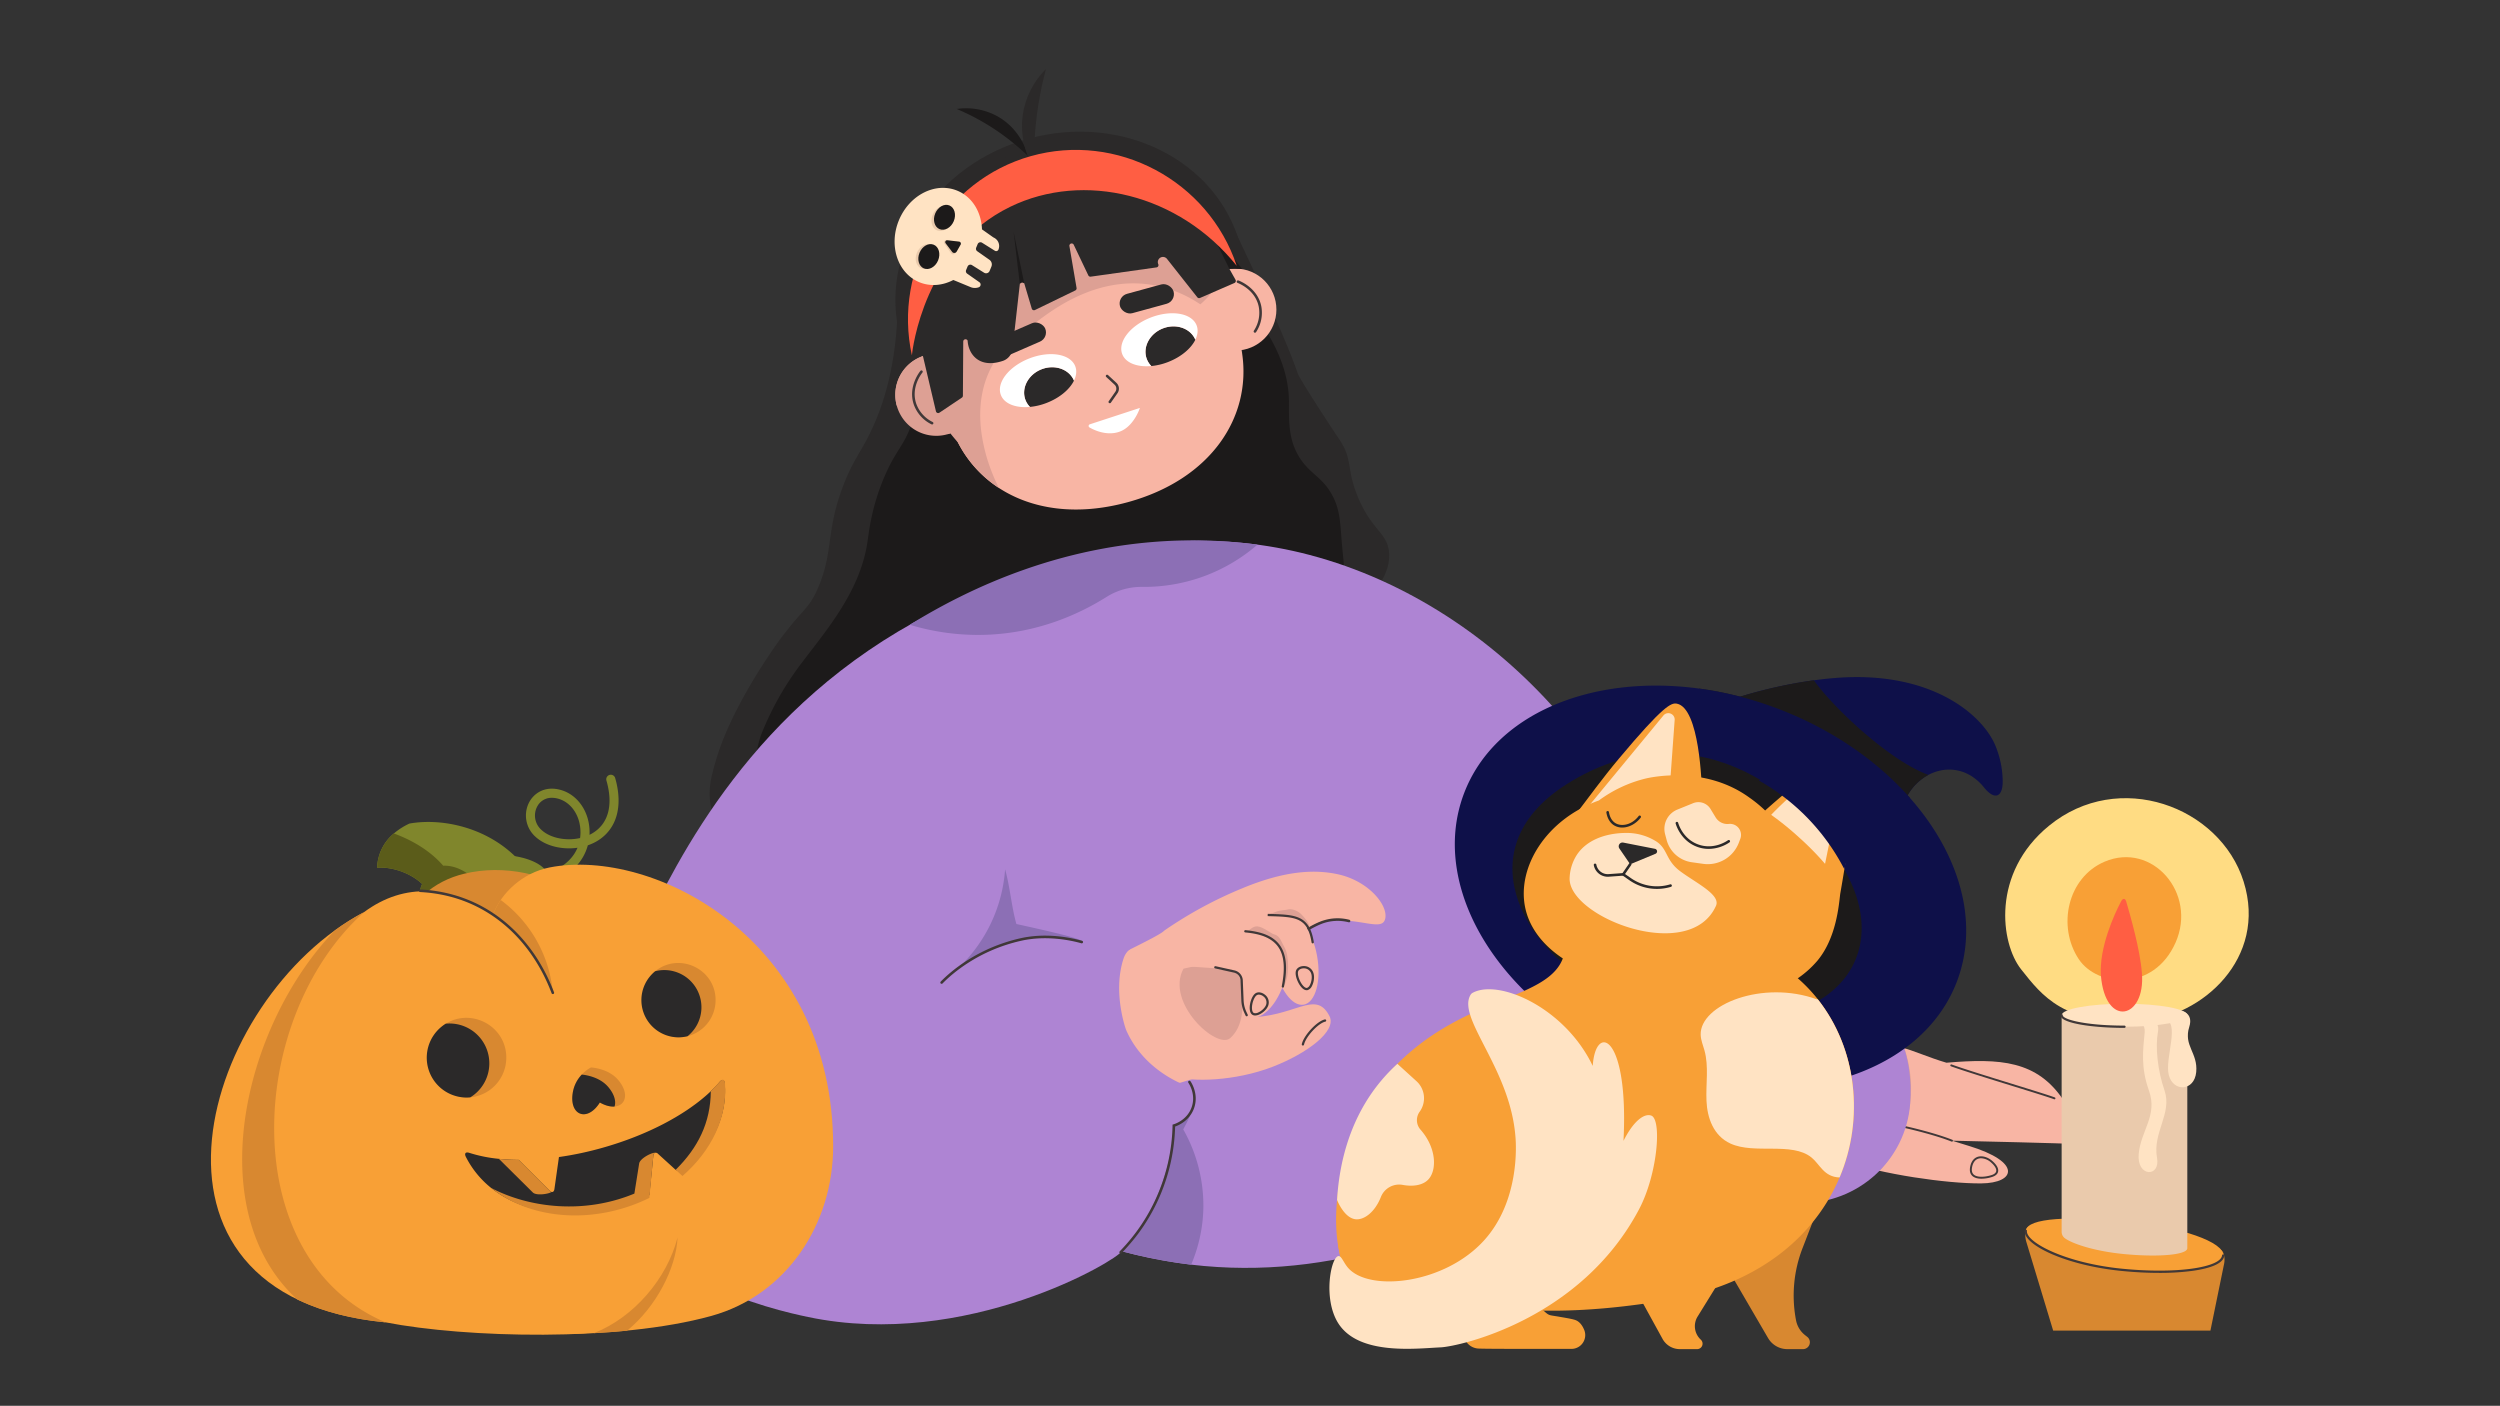 <svg xmlns="http://www.w3.org/2000/svg" version="1.1" viewBox="0 0 3000 1687" width="3000" height="1687">
<rect x="0" y="0" width="3000" height="1687" fill="#333333" stroke="none"/>
<defs/><!--ITEM: Illustration component 1--><g transform="translate(851.562 82.812) rotate(0.0 407.812 477.344)  scale(1.56 1.562)"><svg width="522.727" height="611.328" viewBox="0.0 0.0 522.727 611.328"><path d="m144.6 165.766c1.525 58.6-11.445 95.89-24.029 119.414-6.106 11.415-11.581 18.58-17.867 35.077-13.525 35.493-7.24 50.957-19.66 79.156-7.064 16.038-11.537 15.165-29.978 40.275-1.341 1.825-29.167 40.08-43.546 77.643a197.679 197.679 0 0 0 -8.063 26.569c-10.195 44.416 35 81.246 76.476 62.368l420.115-191.219c21.833-19.274 25.384-33.845 24.576-43.6-1.279-15.45-13.315-16.752-24.082-42.957-9.063-22.053-3.427-28.163-14.322-44.164-6.725-9.877-30.3-46.055-31.746-50.29-5.176-15.205-17.951-45.907-49.423-111.916z" fill="#2b2929"/><path d="m151.826 203.153c12.151 37.884 7.424 61.736.75 76.579-5.009 11.139-10.49 15.818-17.962 33.126-10.133 23.474-12.057 42.685-13.216 50.5-6.247 42.1-37.506 74.2-55.843 100.072a231 231 0 0 0 -24.977 45.6c-4.863 11.752-10.978 40.047 3.93 60.648 13.992 19.335 43.632 26.538 73.533 18.332l356.147-161.725a76 76 0 0 0 12.689-28.031c2.634-12 .273-21.339-1.065-40.351-.951-13.5-2.079-21.034-6.311-29.355-7.069-13.9-15.893-16.542-23.793-27.209-12.194-16.465-9.667-35.152-10.147-48.394-.779-21.468-10.315-52.1-49.911-91.182z" fill="#1c1a1a"/><ellipse cx="277.256" cy="170.726" fill="#2b2929" rx="135.394" ry="121.43" transform="matrix(.965 -.264 .264 .965 -35.196 79.119)"/><path d="m409.972 215.807c-.095.946-.22 1.893-.345 2.83-6.9 51.2-41.117 94.813-90.95 108.43-35.577 9.719-72.077 2.233-101.693-17.619a138.431 138.431 0 0 1 -26.071-22.725c-1.988-2.207-3.91-4.5-5.755-6.852-2.208-2.8-4.329-5.7-6.325-8.686a145.021 145.021 0 0 1 -11.743-21.041c-1.22-2.685-2.363-5.413-3.428-8.205-.708-1.818-1.367-3.658-2.007-5.52-.152-.463-.305-.926-.458-1.4-.786-2.4-1.523-4.822-2.192-7.283-.389-1.433-.758-2.857-1.107-4.292-16.951-70.037 19.146-140.13 82.488-160.774.878-.282 1.756-.565 2.644-.828l.227-.071c.9-.263 1.8-.527 2.706-.771 1.265-.341 2.53-.672 3.8-.973 64.761-15.446 131.627 25.373 153.763 93.308q1.141 3.459 2.109 7.006c.279 1.018.548 2.036.8 3.056.049.177.087.346.135.524 1.108 4.5 2.006 9.014 2.692 13.506q.46 3.042.783 6.08a143.976 143.976 0 0 1 -.073 32.3z" fill="#2b2929"/><path d="m198.218 270.814c-.521.615-1.073 1.213-1.657 1.781a30.932 30.932 0 0 1 -9.185 6.368c-.724.336-1.461.631-2.218.908-.639.241-1.29.452-1.952.644-.2.06-.394.119-.592.169a31.488 31.488 0 0 1 -28.481-54.546 31.54 31.54 0 0 1 9.933-5.593q.96-.331 1.953-.6a31.677 31.677 0 0 1 4.433-.874 31.443 31.443 0 0 1 13.812 1.369 31.5 31.5 0 0 1 13.954 50.378z" fill="#dda094"/><path d="m143.94 258.615a31.487 31.487 0 1 1 60.747-16.6l-35.334-15.239z" fill="#dda094"/><g fill="#f8b5a4"><circle cx="404.488" cy="184.808" r="31.487"/><path d="m230.433 120.847 61.658-16.847a83.894 83.894 0 0 1 103.041 58.814l2.632 9.634a73.906 73.906 0 0 1 -51.812 90.773l-80.926 22.114a73.919 73.919 0 0 1 -87.969-43.5 74.75 74.75 0 0 1 -2.8-8.315l-2.632-9.634a83.893 83.893 0 0 1 58.808-103.039z" fill-rule="evenodd"/><path d="m321.486 332.829c-39.428 10.775-73.907 5.373-98.97-10.973a91.355 91.355 0 0 1 -31.6-35.133q-1.938-3.767-3.537-7.76a98.665 98.665 0 0 1 -3.7-10.974q-.8-2.935-1.383-5.871c-.1-.535-.211-1.071-.3-1.6a84.091 84.091 0 0 1 -1.244-10.893 87.368 87.368 0 0 1 .929-17.535 91.37 91.37 0 0 1 2.584-11.657c10.325-35.567 42.022-66.584 85.1-78.365 2.7-.74 5.39-1.38 8.086-1.941q2.319-.5 4.642-.893a126.021 126.021 0 0 1 65.047 5.464c1.856.682 3.673 1.415 5.472 2.19a103.451 103.451 0 0 1 27.874 17.542q3.31 2.935 6.313 6.154c.253.269.5.537.74.816a87.575 87.575 0 0 1 12.818 18.205 83.488 83.488 0 0 1 5.077 11.68q.974 2.761 1.752 5.623c.815 3 1.49 6.015 2 9.034.173.893.317 1.8.44 2.692 7.182 48.804-23.908 96.652-88.14 114.195z" fill-rule="evenodd"/></g><path d="m307.822 256.764a1 1 0 0 1 -.819-1.573l5.092-7.277a4.13 4.13 0 0 0 -.583-5.385l-6.452-5.947a1 1 0 0 1 1.356-1.47l6.451 5.946a6.137 6.137 0 0 1 .866 8l-5.091 7.276a1 1 0 0 1 -.82.43z" fill="#403838"/><path d="m386.8 170.587c-.355.538-.729 1.077-1.144 1.627a53.293 53.293 0 0 1 -8.188 8.563c-1.168-.775-2.439-1.585-3.81-2.41a93.838 93.838 0 0 0 -36.152-12.93c-40.565-5.379-72.991 19.036-85.638 28.553-14.541 10.951-26.307 18.825-34.542 33.927-9.1 16.667-10.343 34.567-8.4 50.311.051.438.112.886.174 1.324a131.808 131.808 0 0 0 7.884 29.9 134.509 134.509 0 0 0 5.532 12.408 91.355 91.355 0 0 1 -31.6-35.133c-1.988-2.207-3.91-4.5-5.755-6.852-.639.241-1.29.452-1.952.644-1.795-1.725-3.171-2.861-3.582-2.881q-.441-3.237-.791-6.449c-.309-2.689-.567-5.359-.795-8.012q-.233-2.646-.4-5.276-.562-8.279-.673-16.307c-.067-3.9-.052-7.746.037-11.515s.232-7.48.448-11.094c1.87-31.106 8.418-55.879 16.061-65.366 10.677-13.248 24.726-23.184 24.726-23.184a111.221 111.221 0 0 1 13.019-8.044 118.7 118.7 0 0 1 12.288-5.125 113.06 113.06 0 0 1 15.616-4.266.094.094 0 0 1 .05-.013c90.756 11.077 127.064 26.623 130.874 43.819a12.806 12.806 0 0 1 .252 1.49c.433 3.811-.671 7.904-3.539 12.291z" fill="#dda094" fill-rule="evenodd"/><path d="m244.969 66.942c-.9-3.36-5.835-20.491-23.207-30.4a49.872 49.872 0 0 0 -31.65-5.843 179.461 179.461 0 0 1 54.857 36.241z" fill="#1c1a1a"/><path d="m249.722 76.887c-2.6-4.241-12.769-21.9-8.307-44.734a69.812 69.812 0 0 1 3.095-10.594 63.031 63.031 0 0 1 14.232-21.559 265.417 265.417 0 0 0 -9.02 76.887z" fill="#2b2929"/><path d="m405.4 163.438c.826.3 14.05 5.3 16.91 18.881a26.178 26.178 0 0 1 -3.857 19.333c-.595-3.133-1.107-6.584-1.449-10.32-.3-3.3-.43-6.395-.444-9.258a16.268 16.268 0 0 1 -7.448-4.8c-4.906-5.636-3.892-12.726-3.712-13.836z" fill="#f8b5a4"/><path d="m419.478 202.6a1 1 0 0 1 -.833-1.552 24.957 24.957 0 0 0 3.712-18.575c-2.772-13.167-15.719-17.949-16.269-18.146a1 1 0 0 1 .675-1.883c.593.213 14.551 5.369 17.551 19.616a26.978 26.978 0 0 1 -4 20.091 1 1 0 0 1 -.836.449z" fill="#403838"/><path d="m162.928 232.536c-.561.675-9.4 11.709-4.959 24.857a26.183 26.183 0 0 0 13.152 14.685 125.379 125.379 0 0 0 -2.5-14.165c-.595-2.516-1.244-4.914-1.927-7.191 5.425-7.715 5.81-15.11 2.8-17.6-.429-.35-2.257-1.703-6.566-.586z" fill="#dda094"/><path d="m171.12 273.078a.99.99 0 0 1 -.437-.1 26.978 26.978 0 0 1 -13.661-15.264c-4.663-13.8 4.734-25.331 5.136-25.816a1 1 0 0 1 1.539 1.278c-.373.449-9.09 11.149-4.781 23.9a24.962 24.962 0 0 0 12.643 14.106 1 1 0 0 1 -.439 1.9z" fill="#403838"/><path d="m157.667 193.4 16.411 69.559a1.761 1.761 0 0 0 2.694 1.06l17.266-11.561a1.763 1.763 0 0 0 .782-1.458l.265-41.645a1.762 1.762 0 0 1 3.372-.7c.488 9.9 8.465 21.842 27.143 15.558a11.042 11.042 0 0 0 7.389-9.251l5.611-49.712a1.762 1.762 0 0 1 3.449-.446l5.74 19.263a1.762 1.762 0 0 0 2.456 1.083l31.043-15.045a1.764 1.764 0 0 0 .968-1.883l-5.5-32.145a1.761 1.761 0 0 1 3.326-1.055l11.212 23.518a1.762 1.762 0 0 0 1.835.987l50.621-7.114a1.758 1.758 0 0 0 1.365-2.458 3.952 3.952 0 0 1 6.7-4.082l23.31 29.491a1.764 1.764 0 0 0 2.084.523l26.483-11.493a1.761 1.761 0 0 0 .834-2.479l-31.71-56.366a1.767 1.767 0 0 0 -.8-.736l-65.816-30.339a1.762 1.762 0 0 0 -1.217-.095l-98.06 27.766a1.763 1.763 0 0 0 -1.071.86l-48.022 89.152z" fill="#2b2929" fill-rule="evenodd"/><path d="m233.822 125.169 4.778 40.081a2.273 2.273 0 0 1 1.747-1.142 2.212 2.212 0 0 1 1.7.7q-4.113-19.822-8.225-39.639z" fill="#1c1a1a"/><path d="m383.4 120.48 16.391 33.02q2.064-.069 4.271-.054c1.946.015 3.812.085 5.592.2z" fill="#1c1a1a"/><path d="m155.569 219.952c-14.669-66.97 25.857-134.481 91.391-152.994 66.187-18.7 136.666 18.578 158.519 84.282-44.268-55.277-117.723-72.858-174.248-45.4-66.167 32.146-75.202 109.524-75.662 114.112z" fill="#ff5e43"/><path d="m292.189 275.364a1.324 1.324 0 0 1 .254-2.4l38.416-12.564a.575.575 0 0 1 .047.034.259.259 0 0 1 .029.025c.036.033-4.012 12.306-13.333 17.161-7.33 3.822-16.974 2.561-25.413-2.256z" fill="#fff"/><path d="m352.6 225.116c10.091-3.9 17.748-10.444 21.018-17.129-3.693-8.743-14.7-12.657-24.881-8.728-10.355 4-15.914 14.584-12.416 23.646a15.585 15.585 0 0 0 3.431 5.289 48.331 48.331 0 0 0 12.848-3.078z" fill="#2b2929"/><path d="m336.32 222.9c-3.5-9.062 2.061-19.649 12.416-23.646 10.18-3.929 21.188-.015 24.882 8.728 1.849-3.78 2.3-7.6.984-11.016-3.646-9.447-19.409-12.162-35.206-6.064s-25.649 18.7-22 28.145c2.638 6.833 11.615 10.14 22.358 9.142a15.585 15.585 0 0 1 -3.434-5.289z" fill="#fff"/><path d="m259.247 256.514c10.091-3.9 17.747-10.444 21.018-17.129-3.694-8.743-14.7-12.657-24.882-8.728-10.355 4-15.914 14.583-12.416 23.646a15.6 15.6 0 0 0 3.431 5.289 48.347 48.347 0 0 0 12.849-3.078z" fill="#2b2929"/><path d="m242.965 254.3c-3.5-9.063 2.061-19.649 12.416-23.646 10.18-3.929 21.188-.015 24.881 8.728 1.85-3.78 2.3-7.6.984-11.016-3.646-9.447-19.408-12.162-35.206-6.064s-25.648 18.7-22 28.145c2.637 6.832 11.615 10.14 22.358 9.142a15.6 15.6 0 0 1 -3.433-5.289z" fill="#fff"/><rect fill="#2b2929" height="15.414" rx="7.707" transform="matrix(.917 -.399 .399 .917 -63.116 112.334)" width="42.716" x="217.109" y="200.178"/><rect fill="#2b2929" height="15.414" rx="7.707" transform="matrix(.965 -.264 .264 .965 -34.67 94.829)" width="42.716" x="314.707" y="168.914"/><path d="m445.952 324.707-.01.01" fill="#eacaac"/></svg></g><!--ITEM: Illustration component 2--><g transform="translate(698.438 648.438) rotate(0.0 925.781 470.312)  scale(1.561 1.561)"><svg width="1185.827" height="602.659" viewBox="0.0 0.0 1185.827 602.659"><path d="m1170.544 443.37c-6.2-3.117-17.529-7.576-31.411-12.577-20.454-31-49.007-32.73-90.263-29.238-13.446-3.918-26.763-9.968-33.787-11.447l-90.018 14.354c.12 26.426 16.268 62.491 45.133 72.658s78.772 17.413 105.331 17.213 31.752-16.4-9.815-28.947c-4.569-1.38-8.748-2.675-12.6-3.9 27.274.611 75.285 1.75 103.2 2.787 34.328 1.277 38.219-8.842 14.23-20.903z" fill="#f8b5a4"/><path d="m997.606 484.64a95.2 95.2 0 0 0 18.432-95.525c-4.913 3.253-34.248 67.787-38.9 79.778a83.2 83.2 0 0 0 20.467 15.747z" fill="#dda094"/><g fill="#403838"><path d="m1131.91 429.692a.749.749 0 0 1 -.262-.048c-4.416-1.649-18.007-5.855-32.394-10.309-17.794-5.507-37.961-11.749-46.9-15.027a.75.75 0 0 1 .516-1.409c8.907 3.266 29.055 9.5 46.831 15 15.035 4.654 28.019 8.673 32.475 10.337a.75.75 0 0 1 -.262 1.453z"/><path d="m1053.111 462.239a.743.743 0 0 1 -.276-.053c-12.913-5.1-32.3-9.756-41.724-11.7a.75.75 0 1 1 .3-1.469c9.469 1.955 28.963 6.634 41.972 11.775a.75.75 0 0 1 -.275 1.448z"/><path d="m1170.223 452.481c-4.69 0-8.98-1.393-11.291-3.935-1.433-1.577-2.775-4.333-1.026-8.514a.75.75 0 0 1 1.384.579c-1.159 2.772-.907 5.1.752 6.926 3.051 3.357 10.47 4.425 16.888 2.432a.75.75 0 1 1 .445 1.432 24.3 24.3 0 0 1 -7.152 1.08z"/><path d="m1075.821 490.735c-2.728 0-5.266-.567-6.946-2.063-1.8-1.6-2.386-4.015-1.752-7.185 1-5.019 3.661-6.884 5.714-7.566 3.454-1.147 7.983.177 11.536 3.372 3.245 2.919 4.7 5.69 4.206 8.014-.268 1.26-1.261 2.981-4.476 4.025a27.91 27.91 0 0 1 -8.282 1.403zm-.327-15.726a6.9 6.9 0 0 0 -2.184.336c-2.4.8-4.033 3.023-4.716 6.436-.522 2.61-.092 4.552 1.278 5.771 2.729 2.428 9.05 1.885 13.768.353 1.4-.454 3.136-1.327 3.472-2.91.37-1.744-.959-4.083-3.742-6.586a12.277 12.277 0 0 0 -7.876-3.4z"/></g><path d="m1011.469 377.57c-25.708-54.914-100.4-87.17-177.424-66.57-11.409-120.907-124.423-260.16-274.8-299.81-134.975-35.59-254.172 25.91-291.483 45.138-136.806 70.5-193.379 187.147-223.033 248.289-31.85 65.67-58.013 119.614-37.393 177.069 30.664 85.443 139.93 109.784 166.505 115.361 121.6 25.516 238.013-43.871 241.013-50.582 115.52 31.209 215.853.445 293.68-39.35 63.674 2.152 157.339.916 227.934 2.286 44.038.854 81.407-32.784 84.544-76.717 1.263-17.691-.912-36.684-9.543-55.114z" fill="#ae84d3"/><path d="m325.225 252.887a115.479 115.479 0 0 1 -45.644 84.06c10.3-9.8 28.254-23.68 53.4-29.24a125.661 125.661 0 0 1 28.1-2.537c12.883.149 15.233 1.708 23.069 3.62 5.009-1.868-35.187-10.517-50.243-13.873-3.729-13.107-4.952-28.917-8.682-42.03z" fill="#8c6fb5"/><path d="m522.339 324.577c4.34-4.5 11.622-8.582 19.712-14.067 9.473-6.422 19.5-17.25 30.5-18.188 26.561-2.267 42.651 8.7 44.915-1.616s-13.013-29.179-37.062-34.164c-18.138-3.764-40.728-2.432-72.974 10.978a317.7 317.7 0 0 0 -59.986 32.574c-3.811 4.8-66.26 32.67-70.148 37.744l29.392 93.945c13.809-3.512 77.259-20.207 88.935-28.332 27.86-13.537 19.316-40.824 22.6-71.039" fill="#f8b5a4"/><path d="m545.958 309.2a1 1 0 0 1 -.722-1.691c5.647-5.9 15.446-11.722 22.206-14.417a36.014 36.014 0 0 1 22.4-1.43 1 1 0 0 1 -.455 1.948 34.106 34.106 0 0 0 -21.206 1.34c-6.56 2.615-16.052 8.243-21.5 13.941a.994.994 0 0 1 -.723.309z" fill="#403838"/><path d="m455.975 412.2c12.531 4.178 45.6 3.8 74.929-7.527 26.314-10.163 49.593-27.437 43.686-38.935-10.88-21.188-26.692 1.5-64.4.937-26.813-.4-28.946-9.2-43.962-16.148 5.316 15.473-15.562 46.205-10.253 61.673z" fill="#f8b5a4"/><ellipse cx="548.498" cy="322.228" fill="#f8b5a4" rx="16.658" ry="34.927" transform="matrix(.985 -.175 .175 .985 -47.986 101.122)"/><path d="m557.037 345.821c-1 0-2.314-.451-3.839-2.077-2.9-3.1-5.49-9.558-4.351-12.942.7-2.093 3.068-3.517 5.883-3.542a7.56 7.56 0 0 1 7.415 5.017c1.217 3.425.311 7.757-1.045 10.332a5.655 5.655 0 0 1 -3.243 3.106 3.191 3.191 0 0 1 -.82.106zm-2.237-16.812h-.059c-2.07.018-3.774.963-4.24 2.349-.837 2.487 1.2 8.237 3.969 11.187.633.674 1.854 1.764 2.932 1.477a4.185 4.185 0 0 0 2.144-2.23c1.223-2.321 1.94-6.133.946-8.93a5.847 5.847 0 0 0 -5.692-3.853z" fill="#403838"/><path d="m554.166 388.361a.891.891 0 0 1 -.184-.019.875.875 0 0 1 -.672-1.04c1.441-6.711 11.7-17.731 17.7-19.019a.875.875 0 1 1 .367 1.711c-5.415 1.161-15.045 11.569-16.356 17.676a.875.875 0 0 1 -.855.691z" fill="#403838"/><path d="m498.315 382.608c10.1-9.071 9.849-23.822 9.642-36-.314-18.587-16.433-24.424-45.591-17.349-14.194 26.026 25.673 62.577 35.949 53.349z" fill="#dda094"/><path d="m538.85 342.321c5.843-16.27 4.2-31.728-3.66-34.525s-45.64-18.724-51.482-2.455c-1.653 4.6-30.231 10.674-27.657 17.957 2.606 7.371 43.153 3.125 48.506 9.694 8.063 9.891.12 31.568 9.474 33.717 8.136 1.872 18.976-8.121 24.819-24.388z" fill="#f8b5a4"/><path d="m510.939 365.879a.877.877 0 0 1 -.793-.5l-.932-1.991a25.129 25.129 0 0 1 -2.377-9.723l-.637-15.665a6.483 6.483 0 0 0 -5.051-5.716l-14.472-3.216a.875.875 0 1 1 .38-1.708l14.472 3.216a8.241 8.241 0 0 1 6.417 7.307l.638 15.707a23.386 23.386 0 0 0 2.214 9.05l.932 1.992a.876.876 0 0 1 -.792 1.247z" fill="#403838"/><path d="m517.424 365.264a4.039 4.039 0 0 1 -1.618-.309c-1.483-.647-2.355-2.273-2.521-4.7-.285-4.151 1.655-10.362 4.583-12.15 1.916-1.171 4.746-.722 7.04 1.119a7.432 7.432 0 0 1 2.65 8.263c-1.1 3.2-4.393 5.888-6.981 7.025a7.982 7.982 0 0 1 -3.153.752zm2.878-16.057a2.89 2.89 0 0 0 -1.522.391c-2.126 1.3-4.018 6.615-3.749 10.536.068.991.349 2.726 1.474 3.217a4.58 4.58 0 0 0 3.368-.442c2.322-1.02 5.139-3.406 6.03-5.992a5.721 5.721 0 0 0 -2.09-6.329 5.837 5.837 0 0 0 -3.513-1.381z" fill="#403838"/><path d="m539.169 343.069c4.88-6.679 4.507-23.889.857-30.161-2.4-4.121-3.417-9.087-8.141-10.086-2.054-.435-8.245-5.678-12.587-6.071-4.214-.382-5.969 3.631-8.135 3.15 2.043.309 18.019 3.245 25.392 14.527 5.015 7.672 2.757 25.702 2.614 28.641z" fill="#dda094"/><path d="m552.7 287.25c-2.366-2.4-7-4.376-10.283-3.458-1.43.4-6.108.561-8.959 1.733a49.342 49.342 0 0 1 -6.568 2.11c1.382-.474 14.295-.583 21.916 2.813a26.272 26.272 0 0 1 9.615 7.441c.368.463 3.044-1.747-5.721-10.639z" fill="#dda094"/><path d="m538.758 343.845a.843.843 0 0 1 -.172-.017.875.875 0 0 1 -.687-1.029c2.822-14.176 1.816-24.255-3.075-30.814-4.517-6.059-12.455-9.424-24.979-10.59a.875.875 0 1 1 .162-1.743c13.053 1.216 21.385 4.8 26.22 11.287 5.2 6.979 6.312 17.512 3.388 32.2a.875.875 0 0 1 -.857.706z" fill="#403838"/><path d="m561.687 309.836a.875.875 0 0 1 -.863-.736c-3.114-19.413-12.071-19.652-33.709-20.229l-.058-.877.105-.872c21.336.569 32.045.855 35.39 21.7a.874.874 0 0 1 -.725 1 .834.834 0 0 1 -.14.014zm-34.63-21.842.024-.874z" fill="#403838"/><path d="m420.8 312.985a1.631 1.631 0 0 0 1.384.558l-.04.027a15.1 15.1 0 0 0 -5.737 7.566c-8.823 26.236 1.823 55.162 1.823 55.162 10.111 23.179 29.338 35.01 39.62 40.022a16.388 16.388 0 0 0 9.967 1.407l.05-.009.576.7c-11.081 4.892-25.645 9.632-36.726 14.523l-33.245 14.675c-3.958-26.493-24.431-106.4-30.711-119.859z" fill="#ae84d3"/><path d="m695.5 170.161q2.1 1.518 4.334 3.043 3.313 2.259 6.512 4.244a17.525 17.525 0 0 1 -1.83 6.512 18.159 18.159 0 0 1 -7.975 7.854 29.626 29.626 0 0 1 7.9 8.171 30.759 30.759 0 0 1 4.683 18.512q-3.856-5.816-8.341-11.927c-3.544-4.81-7.076-9.3-10.542-13.473q2.631-11.467 5.259-22.936z" fill="#8c6fb5"/><path d="m716.057 238.856a1 1 0 0 1 -.963-.734 101.84 101.84 0 0 0 -25.564-44.322l-.384-.391 5.38-23.47a1 1 0 1 1 1.949.447l-5.135 22.4a103.832 103.832 0 0 1 25.682 44.8 1 1 0 0 1 -.7 1.23.988.988 0 0 1 -.265.04z" fill="#403838"/><path d="m723.273 266.155a485.9 485.9 0 0 1 17.562 107.318c2.555 52.372-4.958 77.739-7.854 86.634a189.453 189.453 0 0 1 -22.181 45.853c11.45-11.264 44.2-46.409 51.893-102.341 10.254-74.536-31.916-128.228-39.42-137.464z" fill="#8c6fb5"/><path d="m709.931 507.424a1 1 0 0 1 -.837-1.546 198.1 198.1 0 0 0 30.748-132.285 1 1 0 1 1 1.985-.241 200.1 200.1 0 0 1 -31.057 133.617 1 1 0 0 1 -.839.455z" fill="#403838"/><path d="m276.444 340.912a1 1 0 0 1 -.716-1.7c7.334-7.516 27.99-25.811 61.3-33.332 20.412-4.607 39.944-.173 47.394 1.947a1 1 0 0 1 -.547 1.924c-7.3-2.079-26.444-6.426-46.407-1.92-32.792 7.4-53.1 25.389-60.311 32.778a1 1 0 0 1 -.713.303z" fill="#403838"/><path d="m454.951 449.88c.763 7.08-.825 10.331-2.382 19.3-6.317 36.389-27.8 71.022-37.033 77.468q7.114 1.863 14.641 3.545c13.316 2.965 26.049 5.1 38.063 6.608a116.912 116.912 0 0 0 9.394-43.117 118.691 118.691 0 0 0 -15.463-60.877c4.51-8.412 5.406-10.819 5.073-11.025-.53-.328-3.562 5.282-10.1 7.512a16.616 16.616 0 0 1 -2.193.586z" fill="#8c6fb5"/><path d="m414.063 548.252a1 1 0 0 1 -.715-1.7 142.421 142.421 0 0 0 40.6-96.694l.015-.737.709-.2c1.052-.3 10.375-3.227 13.9-12.987 3.543-9.822-1.838-18.05-2.463-18.956a1 1 0 1 1 1.646-1.136c.685.992 6.581 10.008 2.7 20.77-3.426 9.5-11.863 13.089-14.519 14.006a144.42 144.42 0 0 1 -41.156 97.337 1 1 0 0 1 -.717.297z" fill="#403838"/><path d="m251.933 64.886a181.2 181.2 0 0 0 58.56 7.709c41.267-1.414 73.315-16.9 92.728-29.109a50.249 50.249 0 0 1 27.279-7.716 133.867 133.867 0 0 0 48.581-8.541 133.643 133.643 0 0 0 40.181-23.949 379.619 379.619 0 0 0 -52.379-3.271c-94.344.66-169.183 36.562-214.95 64.877z" fill="#8c6fb5"/><path d="m834.045 311a55.494 55.494 0 0 1 1.228 22.673 155.509 155.509 0 0 1 88.098-22.673 161.317 161.317 0 0 0 -89.326 0z" fill="#8c6fb5"/></svg></g><!--ITEM: Illustration component 3--><g transform="translate(1595.312 812.5) rotate(0.0 403.906 403.125)  scale(1.561 1.562)"><svg width="517.565" height="516.302" viewBox="0.0 0.0 517.565 516.302"><path d="m503.206 84.783a38.681 38.681 0 0 0 -8.949-8.261c-.118-.086-.247-.172-.365-.247a32.927 32.927 0 0 0 -5.231-2.75.152.152 0 0 1 -.065-.022 31.747 31.747 0 0 0 -12.912-2.417 29.79 29.79 0 0 0 -3.653.29h-.021a31.918 31.918 0 0 0 -3.47.677 35.061 35.061 0 0 0 -8.1 3.094 40.286 40.286 0 0 0 -15.952 15.673c-.494.838-.945 1.686-1.375 2.567a45.2 45.2 0 0 0 -2.051 4.781c-3.309 9.152-6.607 18.24-9.8 27.242v.021c-8.647 24.31-16.586 47.911-22.161 70.137h-.011c-.655 2.621-1.278 5.21-1.869 7.788q-1.628 7.058-2.868 13.9c.011.01 0 .01 0 .021a190.484 190.484 0 0 0 -3.438 36.492l-19.415-8.711-19.959-8.949h-.01l-63.191-28.338a.177.177 0 0 0 -.055-.021l-54.1-24.267-17.121-7.683h-.011l-16.79-7.53h-.021l-11.129-5.006c0-.011-.011-.011-.022 0a.011.011 0 0 0 -.011-.011l-3.91-1.762h-.011l-18-8.078-23.68-10.613-12.042-5.4-12.944-5.8a302.094 302.094 0 0 1 33.14-32.786.55.55 0 0 1 .086-.075c6.581-5.639 13.535-11.163 20.786-16.539.032-.021.054-.032.086-.053a430.588 430.588 0 0 1 40.853-26.759.031.031 0 0 1 .021-.011c2.944-1.708 5.9-3.384 8.906-5.017l.021-.01q12.489-6.865 25.556-12.988c3.749-1.772 7.541-3.48 11.344-5.135q8.186-3.578 16.532-6.821 14.793-5.769 29.907-10.377a368.767 368.767 0 0 1 43.442-10.491c3.04-.538 6.069-1.042 9.1-1.483l1.322-.193c.945-.14 1.88-.269 2.825-.387q3.288-.452 6.564-.827c3.34-.4 6.681-.709 10.011-.978 71.888-5.757 111.527 26.8 122.377 50.65a73.047 73.047 0 0 1 6.187 28.188c.267 12.945-6.253 15.383-14.353 5.275z" fill="#0e1049"/><path d="m444.49 90.819c.6.646 1.179 1.3 1.75 1.965-1.053.215-2.093.418-3.132.608-47.85 8.533-90.185-9.686-90.185-9.686l-67-57.335-.1-.963-1.7-16.6a263.969 263.969 0 0 1 31.609 6.225 368.593 368.593 0 0 1 43.439-10.5q6.626-1.181 13.233-2.073c14.328 20.28 57.3 61.322 88.033 72.682a40.231 40.231 0 0 0 -15.947 15.677z" fill="#1c1a1a"/><path d="m482.35 233.951c-28.934 75.668-137.187 104.614-241.789 64.625s-165.929-133.75-137.008-209.431c23.266-60.872 97.856-91.5 180.573-80.334a263.969 263.969 0 0 1 31.609 6.225 281.177 281.177 0 0 1 29.593 9.484c40.421 15.443 74.375 38.925 99.162 66.3.6.646 1.179 1.3 1.75 1.965 38.1 43.082 53.594 95.433 36.11 141.166z" fill="#0e1049"/><path d="m214.544 241.445c-59.731-24.161-114.328-107.234-32.044-159.236 90.7-57.309 182.481-1.99 218.21 75.161s-44.895 141.218-186.166 84.075z" fill="#1c1a1a"/><path d="m6.594 436.235c3.517 17.536 4.543 29.325 2.074 47.4 20.771 1.297 43.582-9.035 43.582-9.035l-3.873-32.279z" fill="#f8a036"/><path d="m286.518 91.863c-.259-10.737-2.05-68-19.42-71.448-4.319-.857-10.387 1.455-44.644 42.327-13.129 15.664-23.92 30.815-31.951 41.171 32.005-3.499 64.01-8.551 96.015-12.05z" fill="#f8a036"/><path d="m261.524 86.314 3.887-53.526a4.892 4.892 0 0 0 -8.477-3.5l-59.746 72.412z" fill="#ffe3c3"/><path d="m364.064 516.3h-12.045a17.174 17.174 0 0 1 -14.823-8.52l-33.548-57.51 82.708-70.279-22.432 58.171a100.647 100.647 0 0 0 -5.224 55.99 19.094 19.094 0 0 0 6.961 11.424l1.661 1.306a5.275 5.275 0 0 1 -3.258 9.418z" fill="#d88830"/><g fill="#f8a036"><path d="m261.833 478.265c-31.444 5.414-64.612 8.939-96.437 8.47-94.432 2.307-137.236-2.929-150.156-24.787-21.947-37.124-5.553-114.2 24.572-151.1a176.914 176.914 0 0 1 23.506-23.836c41.08-34.474 85.761-40.154 106.441-57.715 10.967-9.293 15.2-21.922 8.609-43.932-29.06-97.738 176.262 41.667 176.432 41.717 82.941 64.194 64.138 224.152-92.967 251.183z"/><path d="m392.659 166.564c-1.051 8.634-2.966 33.87-17.542 51.341a76.766 76.766 0 0 1 -16.549 14.5c-6.33 4.181-12.636 7.154-17.343 8.267a.039.039 0 0 1 -.035.014c-25.624 6.068-72.269-7.317-108.929-20.54-.058-.027-.128-.054-.2-.081q-3.468-1.242-6.8-2.484c-26.324-9.8-40.62 1.71-40.62 1.71-5.5-3.04-28.669-16.614-34.094-41.922-6.628-30.917 15.675-67.908 56.594-82.584a100.4 100.4 0 0 1 35.633-16.769c3.867-.943 45.622-10.45 80.041 14.55a98.447 98.447 0 0 1 12.133 9.935c6.26-5.58 13.6-11.944 22.693-19.261 21.714-17.465 32.749-25.975 37.794-24.218 8.09 2.816 11.586 26.523-2.776 107.542z"/><path d="m215.01 433.76 41.074 74.68a15.165 15.165 0 0 0 13.287 7.856h13.29a4.184 4.184 0 0 0 2.828-7.269 14.058 14.058 0 0 1 -2.457-17.758l58.534-94.651z"/><path d="m105.247 443.147 5.043 31.753-4.677 21.258c-6.235 8.68-.253 19.3 9.04 19.7 7.567.332 49.732.234 71.4.253a10.589 10.589 0 0 0 9.769-14.691c-1.97-4.667-4.417-6.449-6.18-7.238-2.136-.957-7.527-1.815-12.969-2.765-8.912-1.555-7.362-.434-13.366-5.856 64.373-35.53 42.147-79.882 28.928-91.284z"/></g><path d="m85.42 514.939c-18.564.827-62.469 6.389-78.449-18.236-12.171-18.754-5.881-50.983-.105-51.877 2.443-.379 3.882 4.986 7.651 9.222 16.37 18.4 73.945 12.424 104.468-21.393 27.038-29.956 24.562-72.545 24.085-78.693-.113-1.457-.227-2.615-.308-3.425-5.176-51.5-44.989-88.951-34.2-106.54a4.116 4.116 0 0 1 1.62-1.469c20.23-10.836 70.935 11.6 92.231 56.18 2.168-33.3 27.855-24.343 23.644 57.588 7.581-15.078 15.745-21.288 21.26-19.452 8.408 2.8 4.984 45.012-9.285 72.014-44.932 85.015-138.514 105.453-152.612 106.081z" fill="#ffe3c3"/><path d="m381.006 143.474 14.672-72.02c.773-3.795-5.178-7.337-8.228-4.951-5.507 3.561-11.2 7.531-17.012 11.957a265.914 265.914 0 0 0 -30.849 27.367 226.143 226.143 0 0 1 21.255 17.191 219.271 219.271 0 0 1 20.162 20.456z" fill="#ffe3c3"/><path d="m184.645 154.434a35.177 35.177 0 0 1 5.291-17.446c7.3-11.487 21.79-17.091 37.894-17.256a42.851 42.851 0 0 1 23.292 6.448c9.28 5.934 6.984 14.447 18.695 23.1 12.175 9 31.121 17.992 27.353 26.411-20.122 44.961-113.64 8.721-112.525-21.257z" fill="#ffe3c3"/><path d="m217.477 85.4a.013.013 0 0 1 -.013.013" fill="none"/><path d="m392.185 384.416c-12.154-.427-14.988-9.973-21.617-15.355-15.1-12.209-43.666-2.218-62.241-10.675-13.187-6.023-17.9-19.855-18.461-32.8-.583-12.932 1.877-26.321-1.547-38.747-1.1-3.993-2.814-7.886-2.929-12.057-.583-23.241 47.9-42.3 89.336-27.209l.71-.026c30.236 38.239 35.728 92.01 16.749 136.869z" fill="#ffe3c3"/><path d="m250.637 135.757-19.437 8.043-8.3-12.11a2.935 2.935 0 0 1 2.986-4.54l24.365 4.779a2.008 2.008 0 0 1 .386 3.828z" fill="#2b2929"/><path d="m251.758 162.738a37.029 37.029 0 0 1 -21.217-6.7l-5.249-3.659a1 1 0 0 1 -.252-1.387l5.339-7.756a1 1 0 0 1 1.648 1.134l-4.775 6.937 4.432 3.09a35.022 35.022 0 0 0 30.244 4.841 1 1 0 1 1 .574 1.915 37.369 37.369 0 0 1 -10.744 1.585z" fill="#2b2929"/><path d="m213.949 153.391a10.907 10.907 0 0 1 -10.726-8.937 1 1 0 0 1 1.967-.363 8.912 8.912 0 0 0 9.411 7.277l11.191-.806a1 1 0 0 1 .144 1.994l-11.191.806c-.267.02-.533.029-.796.029z" fill="#2b2929"/><path d="m225.087 115.6a11.94 11.94 0 0 1 -6.3-1.708c-4.364-2.681-5.565-7.765-5.879-9.826a1 1 0 1 1 1.977-.3c.272 1.786 1.3 6.18 4.949 8.422 4.588 2.818 12.53 1.556 17.881-5.431a1 1 0 0 1 1.588 1.216c-3.735 4.875-9.191 7.627-14.216 7.627z" fill="#2b2929"/><path d="m307.047 112.813a10.565 10.565 0 0 1 -10.147-5.013l-3.942-6.48a10.892 10.892 0 0 0 -13.4-4.431l-12.1 4.91a15.953 15.953 0 0 0 -9.419 18.872l1.18 4.446a23.345 23.345 0 0 0 19.327 17.134l8.744 1.225a25.559 25.559 0 0 0 27.444-16.245l1.129-2.974a8.48 8.48 0 0 0 -8.816-11.444z" fill="#ffe3c3"/><path d="m291.557 132a25.6 25.6 0 0 1 -8.81-1.564c-12.532-4.563-16.221-16.608-16.6-17.967a1 1 0 0 1 1.926-.538c.351 1.257 3.765 12.4 15.359 16.626 11.952 4.352 21.872-2.429 22.964-3.217a1 1 0 0 1 1.17 1.623 29.089 29.089 0 0 1 -16.009 5.037z" fill="#2b2929"/><path d="m5.879 401.723c.565 1.4 5.77 13.934 14.3 14.806 6.591.674 14.886-5.645 19.37-17.075a15.1 15.1 0 0 1 16.828-9.319c8.015 1.484 15.225.2 19.295-3.789 7.092-6.959 6.927-24.394-5.64-38.652a11.009 11.009 0 0 1 -.685-13.747 17.708 17.708 0 0 0 -2.43-23.506l-14.667-13.318a133.16 133.16 0 0 0 -11.95 12.35c-26.906 31.664-33.077 69.127-34.421 92.25z" fill="#ffe3c3"/><path d="m365.461 106.151a164.664 164.664 0 0 0 -35.421-26.729l62.4-24.621 22.481 19.022-19.089 73.788a164.877 164.877 0 0 0 -30.371-41.46z" fill="#0e1049"/></svg></g><!--ITEM: Illustration component 4--><g transform="translate(253.125 929.688) rotate(0.0 373.438 335.938)  scale(1.559 1.562)"><svg width="478.94" height="430.212" viewBox="0.0 0.0 478.94 430.212"><g fill="#80862c"><path d="m256.194 83.267a3.5 3.5 0 0 1 -.757-6.917c10.67-2.376 21.971-8.839 26.71-20.246-11.947 1.685-24.706-1.324-32.547-8.637a21.892 21.892 0 0 1 -4.548-26.506c3.6-6.575 11.7-12.5 23.63-9.428 13.669 3.527 23.029 17.213 22.761 33.282-.008.443-.023.887-.046 1.335a28.727 28.727 0 0 0 2.569-1.4c12.084-7.411 15.8-21.718 10.458-40.284a3.5 3.5 0 1 1 6.728-1.934c6.2 21.549 1.267 39.112-13.526 48.185a37.5 37.5 0 0 1 -7.523 3.5c-3.343 12.307-13.233 24.527-33.143 28.961a3.513 3.513 0 0 1 -.766.089zm6.306-65.544a12.409 12.409 0 0 0 -11.314 6.6 14.717 14.717 0 0 0 3.184 18.022c6.918 6.45 19.1 8.684 29.776 6.29a33.7 33.7 0 0 0 .294-3.94c.214-12.821-6.987-23.671-17.511-26.387a17.78 17.78 0 0 0 -4.429-.585z"/><path d="m231.449 142.567c-42.468 29.342-90.029 18.415-72.288-6.682 0-.011.01-.011.01-.022.457-.642.958-1.306 1.5-1.97 8.816-10.753 12.223-20.439 11.994-28.808-.218-8.522-4.2-15.673-10.067-21.158-7.27-6.813-17.425-11.08-26.894-12.266a.2.2 0 0 1 -.086-.011 42.187 42.187 0 0 0 -6.466-.3c-.413.011-.837.032-1.251.065a35.658 35.658 0 0 1 12.919-26.306 52.4 52.4 0 0 1 11.961-7.6c24.219-4.309 57.695 2.372 81.193 25.043a87.477 87.477 0 0 1 21.126 32.335q.733 1.942 1.4 3.95s4.117 23.574-25.051 43.73z"/><path d="m259.55 86.354a35.438 35.438 0 0 1 -4.451 8.533c-12.941 18.284-41.532 21.7-63.81 16.967a64.658 64.658 0 0 1 -18.622-6.769c-9.425-5.42-14.268-12.93-10.067-21.158 1.774-3.472 5.159-7.074 10.481-10.7a51.926 51.926 0 0 1 5.692-3.341c15.825-8.064 37.961-10.219 55.2-7.335 17.621 2.961 30.137 11.2 25.577 23.803z"/></g><path d="m212.954 104.556c-1.818 8.587-28.021 24.124-35.357 31.329h-18.436c0-.011.01-.011.01-.022.457-.642.958-1.306 1.5-1.97 8.816-10.753 12.223-20.439 11.994-28.808-9.425-5.42-14.268-12.93-10.067-21.158-7.27-6.813-17.425-11.08-26.894-12.266a.2.2 0 0 1 -.086-.011 36.878 36.878 0 0 0 -6.466-.3c-.413.011-.837.032-1.251.065a35.658 35.658 0 0 1 12.919-26.306c16.619 6.106 29.331 14.824 37.951 24.782 18.937-.783 37.154 20.609 34.183 34.665z" fill="#5b5c1a"/><path d="m353.024 169.989c-27.662-63.421-96.372-108.789-158.124-93.926-46.961 11.3-73.369 61.529-62.506 174.4 13.636 141.69 104.621 196.089 175 174.8 75.133-22.728 100.079-130.44 45.63-255.274z" fill="#d88830"/><path d="m260.693 71.226c-20.792 4.089-37.151 19.448-43.447 36.013-32.754-21.321-67.6-25.225-99.508-1.61-123.871 65.21-193.612 294.523 16.739 315.089h.011c61.878 11.983 178.667 14.95 250.647-4.941 58.325-16.119 93.805-70.877 93.805-130.331 0-159.128-138.656-229.838-218.247-214.22z" fill="#f8a036"/><path d="m134.477 420.718c-27.275-2.667-49.836-8.838-68.175-17.7-74.521-68.351-41.444-210.778 29.266-283.567a183.671 183.671 0 0 1 22.17-13.822c.032-.022.076-.055.109-.077-91.008 81.671-98.907 266.458 16.63 315.166z" fill="#d88830"/><path d="m359.178 355.428c-1.045 23.573-16.423 53.372-38.9 71.7-8.512.838-17.142 1.48-25.784 1.948 31.119-12.037 56.728-42.282 64.684-73.648z" fill="#d88830"/><path d="m263.164 167.523c-10.492-27.72-25.316-46.875-45.918-60.284a52.669 52.669 0 0 1 5.823-10.992 99.138 99.138 0 0 1 40.095 71.276z" fill="#d88830"/><path d="m263.164 168.523a1 1 0 0 1 -.935-.646c-8.467-22.369-21.9-41.267-38.863-54.652-17.861-14.1-38.829-21.869-62.319-23.093a1 1 0 1 1 .1-2c23.911 1.245 45.26 9.159 63.454 23.52 17.241 13.61 30.9 32.806 39.493 55.514a1 1 0 0 1 -.935 1.354z" fill="#403838"/><path d="m227.312 218.718a30.605 30.605 0 0 1 -31.922 29.233c-15.086-.661-3.386-10.919-6.475-22.971s-20.967-25.9-8.141-33.732c20.47-12.567 47.64 2.657 46.538 27.47z" fill="#d88830"/><path d="m214.251 223.071a30.535 30.535 0 0 1 -14.616 24.771 28.926 28.926 0 0 1 -4.245.109 30.609 30.609 0 0 1 -14.616-56.7 30.6 30.6 0 0 1 33.477 31.823z" fill="#2b2929"/><path d="m388.41 174.433a28.56 28.56 0 0 1 -29.777 27.274c-12.395-.548.386-8.294-3.455-18.044-4.255-10.8-23.961-24.063-13.219-32.717 18.919-15.252 47.524-1.189 46.451 23.487z" fill="#d88830"/><path d="m377.526 179.875a28.472 28.472 0 0 1 -10.644 20.994 28.562 28.562 0 0 1 -24.923-49.923 28.569 28.569 0 0 1 35.567 28.929z" fill="#2b2929"/><path d="m362.921 306.091-5.225-2.558-2.84-2.579-10.7-9.708a2.467 2.467 0 0 0 -2.286-.827c-.718.206-1.219.979-1.339 2.231l-3.047 30.267a130.457 130.457 0 0 1 -22.279 8.543c-37.657 10.666-75.172 5.627-99.41-13.942a.043.043 0 0 0 -.033-.01 72.891 72.891 0 0 1 -19.562-23.988c-1.295-2.59-.141-3.961 2.623-3.058a109.531 109.531 0 0 0 22.822 4.615q7.281.75 15.259.816l23.781 23.7a3.152 3.152 0 0 0 1.535.936c1.066.229 1.925-.544 2.154-2.166l2.547-17.99.076-.5.871-6.171a254.126 254.126 0 0 0 33.978-7.237c33.641-9.523 62.1-24.6 80.4-41 .816-.73 1.621-1.47 2.394-2.21a94.01 94.01 0 0 0 7.031-7.4c1.872-2.209 3.58-1.654 3.831 1.241 2.235 25.804-10.302 49.709-32.581 68.995z" fill="#2b2929"/><path d="m260.681 319.6a3.152 3.152 0 0 0 1.535.936c-2.363 1.589-11.7 3.026-14.443.392l-26.132-25.848q7.281.75 15.259.816z" fill="#d88830"/><path d="m266.993 299.876-.076.501" fill="#d88830"/><path d="m310.658 254.906c-3.124.25-6.987-.653-11.308-3.091-9.937 15.781-24.379 9.556-20.614-8.751a26.125 26.125 0 0 1 6.7-12.712 27.634 27.634 0 0 1 6.813-5.344 1.013 1.013 0 0 1 .587-.119c2.025.152 13.594 1.4 20.484 9.425 8.951 10.405 5.991 19.906-2.662 20.592z" fill="#d88830"/><path d="m310.658 254.9v.011c-3.124.25-6.987-.653-11.308-3.091-9.937 15.781-24.379 9.556-20.614-8.751a26.125 26.125 0 0 1 6.7-12.712c2.525.218 13.593 1.633 20.265 9.4 4.968 5.767 6.263 11.274 4.957 15.143z" fill="#2b2929"/><path d="m341.872 290.419c-.718.206-1.219.979-1.339 2.231l-3.047 32.444a130.457 130.457 0 0 1 -22.279 8.543c-37.657 10.666-75.172 3.45-99.41-16.119 28.983 15.074 70.884 20.483 110.131 4.267l3.689-23.16c.683-3.925 9.872-8.525 12.255-8.206z" fill="#d88830"/><path d="m362.944 308.267-5.248-4.75c17.246-17 26.895-36.306 27.054-60.368 0-.036 4.943-5.045 7.063-7.535 1.88-2.217 3.6-1.66 3.848 1.245 2.251 25.892-10.341 52.058-32.717 71.408z" fill="#d88830"/></svg></g><!--ITEM: Illustration component 5--><g transform="translate(2406.25 957.812) rotate(0.0 146.094 319.531)  scale(1.556 1.56)"><svg width="187.795" height="409.576" viewBox="0.0 0.0 187.795 409.576"><path d="m158.263 409.576h-121.277l-20.586-67.907a20.087 20.087 0 0 1 -.927-5.849c.01-4.551 1.7-7.1 5.651-6.712l144.362 18.111c2.783.443 4.268 5.475 3.4 10.607z" fill="#d88830"/><path d="m89.84 362.8c42.193 4.193 77.223-.725 78.243-10.984s-32.359-21.973-74.552-26.165-76.631-3.119-77.647 7.139 31.763 25.815 73.956 30.01z" fill="#f8a036" fill-rule="evenodd"/><path d="m105.621 171.269c45.9-3.118 96.88-48 78.223-107.192-18.218-57.8-96.387-86.738-150.151-42.8-44.5 36.366-37.349 90.391-21.4 110.411s33.324 43.657 93.328 39.581z" fill="#ffdc83" fill-rule="evenodd"/><path d="m140.442 166.978v179.371c-.5 5.024-22.715 6.926-49.619 4.254-20.941-2.078-38.355-7.46-44.81-12.1a6.147 6.147 0 0 1 -2.49-5.006v-166.519z" fill="#eacaac"/><ellipse cx="91.982" cy="166.978" fill="#ffe3c3" rx="48.46" ry="8.842"/><path d="m56.71 123.815c14.318 21.526 57.782 25.32 74.656-12.695s-18.015-77.872-54.713-62.271c-28.635 12.174-36.713 49.751-19.943 74.966z" fill="#f8a036" fill-rule="evenodd"/><path d="m105.423 134.611c2.965 35.212-28.233 42.6-31.629 1.772-1.4-21.424 10.246-47 15.652-57.125 1.364-2.556 3.134-2.369 3.935.415 3.074 10.688 10.701 36.76 12.042 54.938z" fill="#ff5e43" fill-rule="evenodd"/><path d="m122.281 169.732c13.458 2 .384 30.35 3.913 43.408s19.7 12.352 21.114-2.47-9.956-20.3-5.384-34.658c3.671-11.531-6.938-12.57-6.938-12.57z" fill="#ffe3c3"/><path d="m108.1 170.262c5.468 0 11.107 1.75 9.7 9.452-2.167 11.866-.245 29.755 5.064 45.144 6.077 17.613-9.351 32.355-5.784 51.8 2.788 15.2-15.823 14.984-14.121-3.08s14.781-29.474 7.877-48.716c-6.381-17.787-4.6-31.126-3.284-44.6.618-6.334-3.414-8.6-9.158-8.3.743-2.524 9.706-1.7 9.706-1.7z" fill="#ffe3c3"/><g fill="#403838"><path d="m118.9 365.174c-9.179 0-19.034-.5-29.143-1.506-43.4-4.312-75.81-20.186-74.739-30.964a.875.875 0 0 1 1.741.173c-.863 8.684 29.482 24.709 73.171 29.05 20.339 2.02 39.642 2 54.354-.069 14.131-1.984 22.489-5.676 22.932-10.131a.875.875 0 1 1 1.741.173c-.688 6.925-13.665 10.18-24.43 11.691a187.524 187.524 0 0 1 -25.627 1.583z"/><path d="m91.982 176.7c-23.916 0-49.334-3.405-49.334-9.717a.875.875 0 0 1 1.75 0c0 3.327 18.1 7.967 47.584 7.967a.875.875 0 1 1 0 1.75z"/></g></svg></g><!--ITEM: Illustration component 6--><g transform="translate(1076.562 226.562) rotate(-61.95 59.375 62.5)  scale(1.541 1.53)"><svg width="77.076" height="81.703" viewBox="0.0 0.0 77.076 81.703"><path d="m35.293.214c-21.207 2.07-36.946 18.633-35.154 36.995.913 9.354 6.205 17.364 13.976 22.705l1.423 14.586a8.868 8.868 0 0 0 2.862 5.7 2.248 2.248 0 0 0 3.725-1.418l1.418-11.626a2.356 2.356 0 0 1 2.109-2.059l2.93-.286a2.356 2.356 0 0 1 2.579 2.508l-.781 11.218a2.964 2.964 0 0 0 3.245 3.155l3.609-.352a4.448 4.448 0 0 0 3.982-3.888l1.413-11.583a2.357 2.357 0 0 1 2.109-2.059l2.93-.286a2.357 2.357 0 0 1 2.579 2.508l-.83 11.858a1.926 1.926 0 0 0 2.108 2.051 7.258 7.258 0 0 0 6.528-7.41 6.584 6.584 0 0 1 .03-.983l1.317-10.468c11.589-6.771 18.78-18.634 17.537-31.367-1.792-18.362-20.437-31.569-41.644-29.499z" fill="#ffe3c3"/><ellipse cx="20.304" cy="32.508" fill="#eacaac" rx="9.998" ry="7.881" transform="matrix(.995 -.097 .097 .995 -3.062 2.126)"/><ellipse cx="21.249" cy="34.322" fill="#1c1a1a" rx="9.998" ry="7.881" transform="matrix(.995 -.097 .097 .995 -3.234 2.227)"/><ellipse cx="52.175" cy="29.397" fill="#eacaac" rx="9.998" ry="7.881" transform="matrix(.995 -.097 .097 .995 -2.609 5.208)"/><ellipse cx="53.985" cy="30.683" fill="#1c1a1a" rx="9.998" ry="7.881" transform="matrix(.995 -.097 .097 .995 -2.725 5.39)"/><path d="m40.653 51.83-6.006-.1c-3.05-.22-3.695-2.022-2.943-3.463l4.206-8.067a1.655 1.655 0 0 1 2.993.2l3.405 9.335a1.53 1.53 0 0 1 -1.655 2.095z" fill="#eacaac"/><path d="m41.07 51.925-6.215-.182a2.117 2.117 0 0 1 -1.862-3l3.537-7.7a1.47 1.47 0 0 1 2.7.079l3.37 8.63a1.6 1.6 0 0 1 -1.53 2.173z" fill="#1c1a1a"/></svg></g></svg>